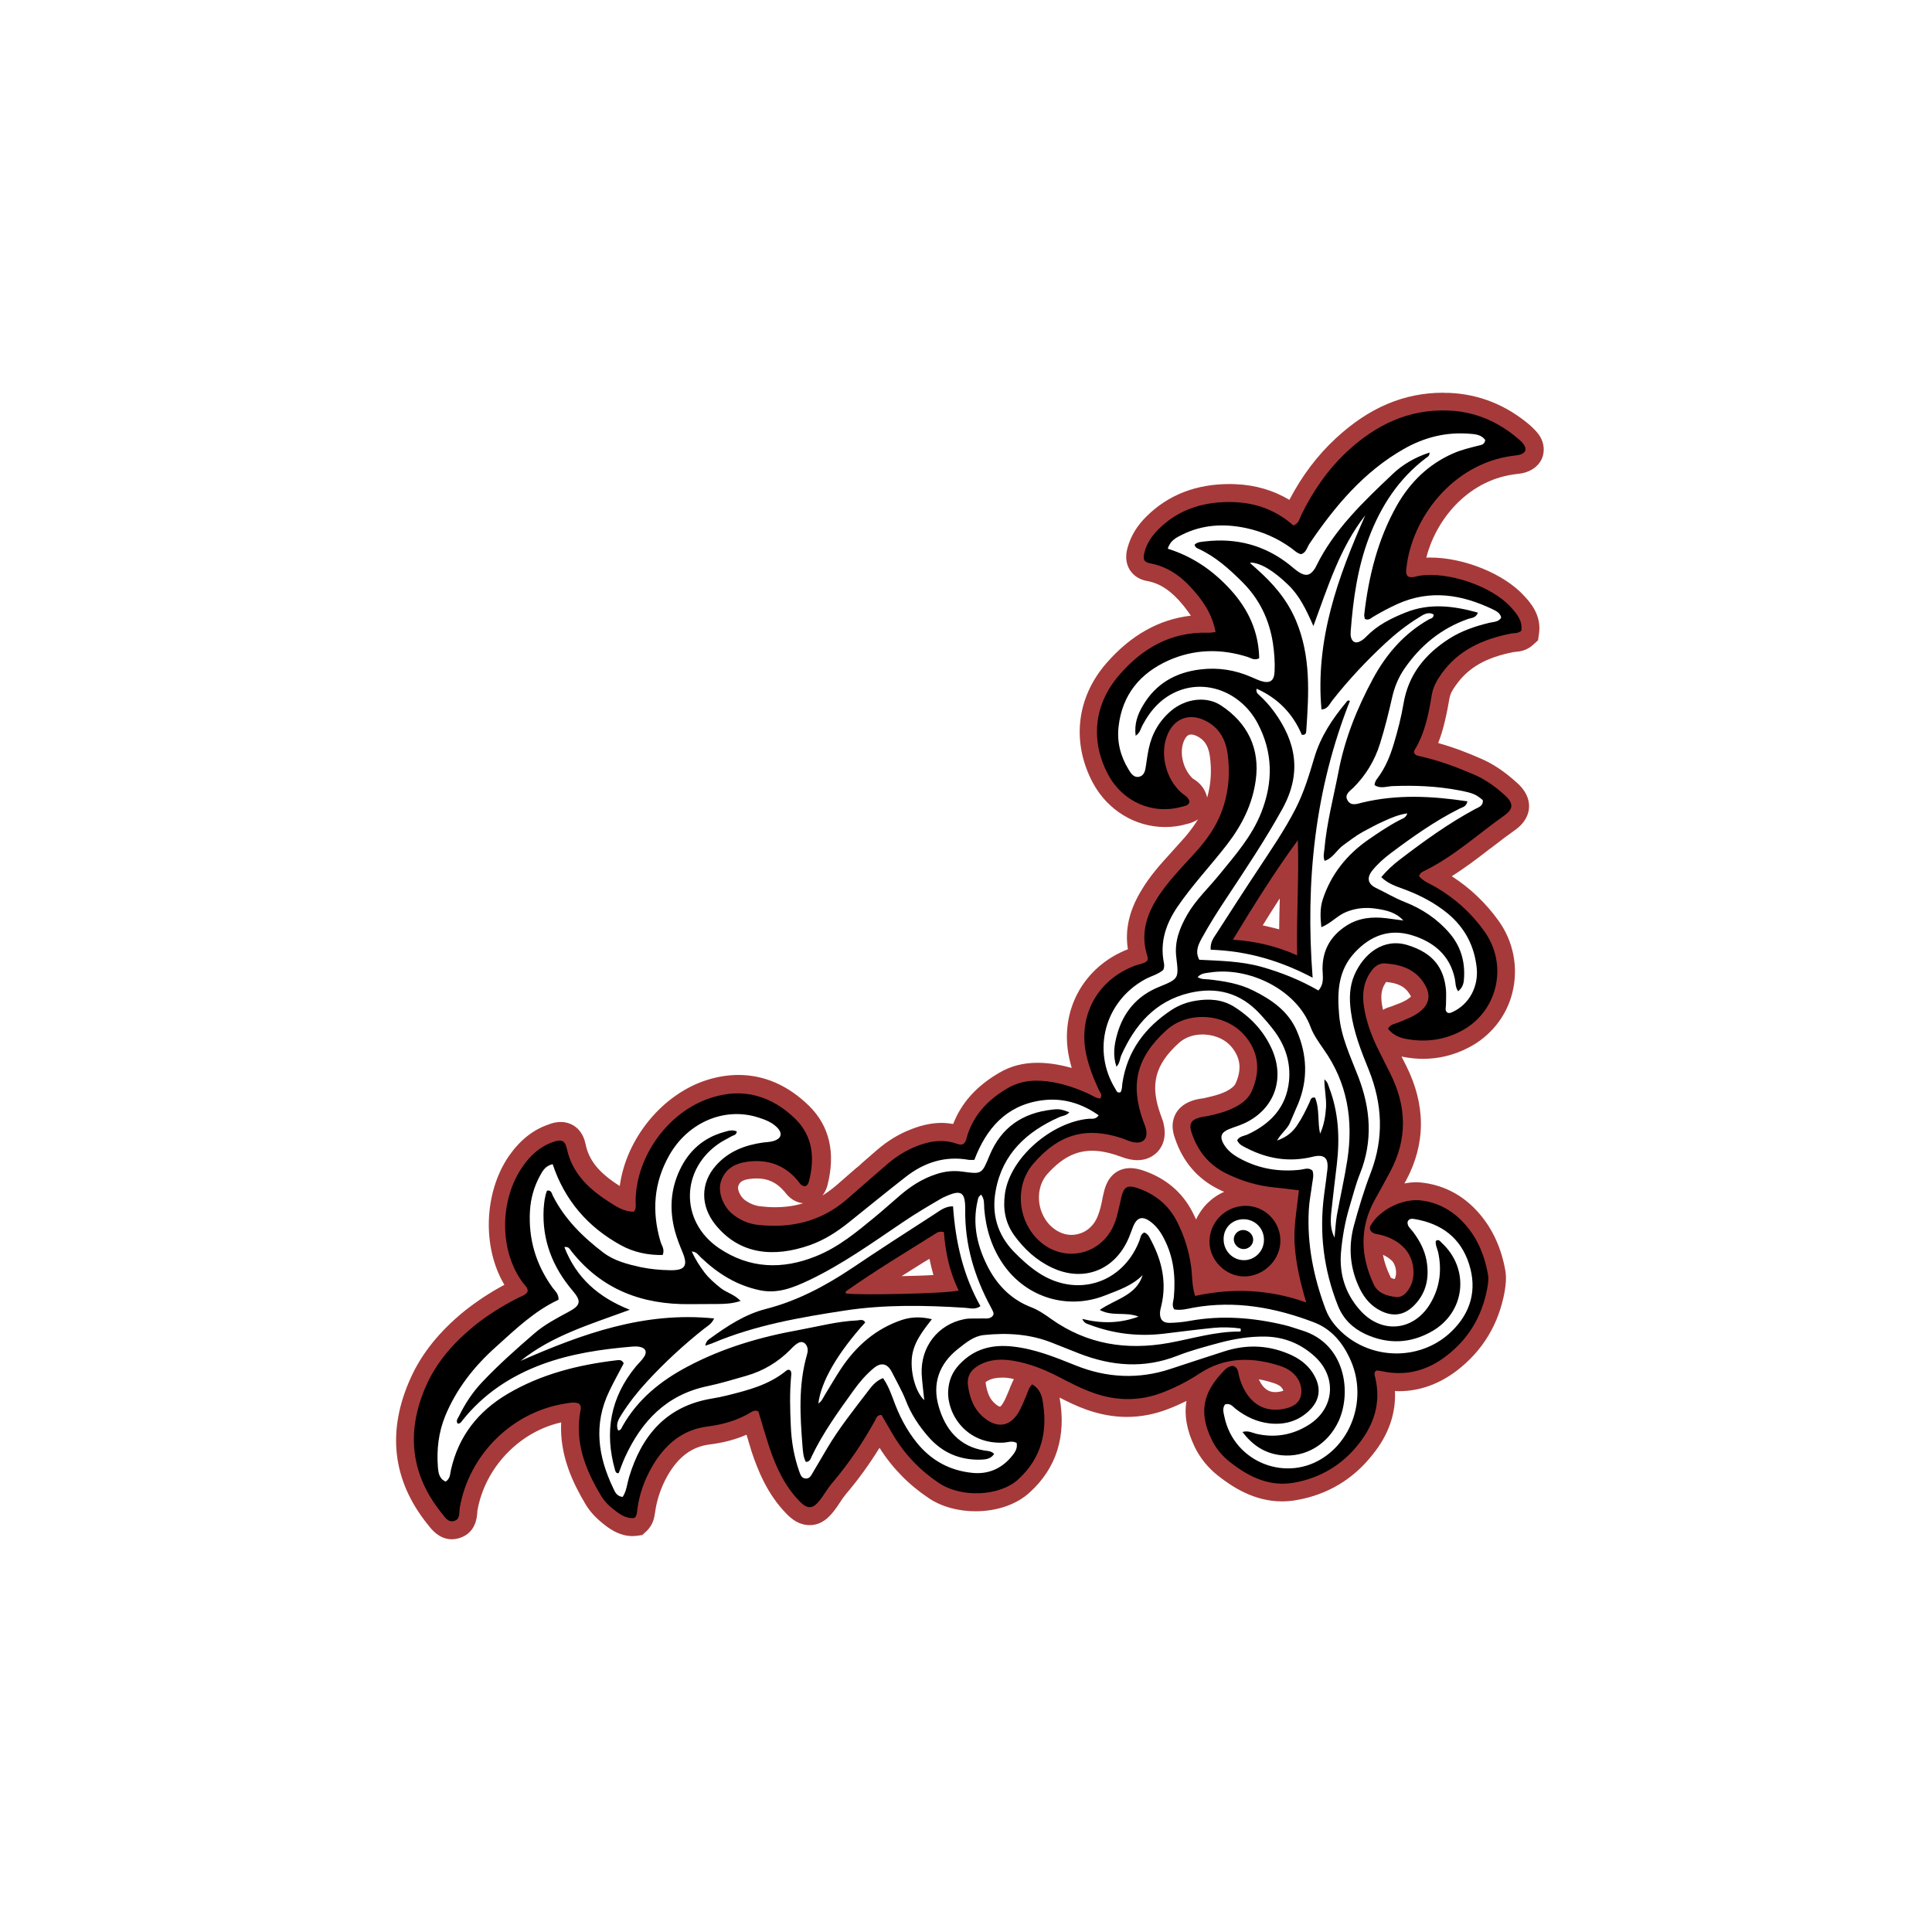 <svg xmlns="http://www.w3.org/2000/svg" xmlns:xlink="http://www.w3.org/1999/xlink" width="500" zoomAndPan="magnify" viewBox="0 0 375 375" height="500" preserveAspectRatio="xMidYMid meet" version="1.0"><defs><clipPath id="e907c1ca0e"><path d="M 76 76.082 L 299.949 76.082 L 299.949 298.832 L 76 298.832 Z M 76 76.082 " clip-rule="nonzero"/></clipPath></defs><path fill="#a63a3a" d="M 251.504 185.965 L 252.359 186.348 L 252.359 185.402 C 252.301 181.414 252.359 177.516 252.449 174.562 L 252.449 174.297 C 252.539 170.457 252.625 166.824 252.508 163.07 L 252.422 161.328 L 251.414 162.719 C 247.164 168.508 243.441 174.414 238.805 182.035 L 238.242 182.891 L 239.277 182.98 C 243.883 183.305 247.664 184.25 251.504 185.965 Z M 245.094 179.613 C 246.098 177.988 247.164 176.273 248.402 174.387 C 248.402 174.445 248.402 174.504 248.402 174.562 C 248.344 176.512 248.312 178.492 248.285 180.383 C 247.25 180.117 246.188 179.848 245.094 179.613 Z M 245.094 179.613 " fill-opacity="1" fill-rule="nonzero"/><path fill="#a63a3a" d="M 207.934 243.918 C 208.555 243.918 209.176 243.859 209.797 243.742 C 213.105 243.062 215.793 240.668 217.004 237.332 C 217.418 236.207 217.684 235.027 217.918 233.875 L 217.977 233.551 C 218.039 233.344 218.066 233.137 218.125 232.961 C 218.156 232.754 218.215 232.574 218.242 232.367 C 218.422 231.602 218.656 231.129 218.953 231.012 C 219.07 230.949 219.219 230.922 219.395 230.922 C 219.66 230.922 220.016 231.012 220.488 231.156 C 223.887 232.281 226.367 234.348 227.875 237.301 C 229.23 239.93 230.176 242.883 230.621 246.074 C 230.711 246.637 230.738 247.195 230.77 247.758 L 230.77 247.816 C 230.855 249.086 230.945 250.387 231.418 251.777 L 231.594 252.277 L 232.156 252.188 C 235.082 251.539 237.977 251.242 240.781 251.242 C 245.066 251.242 249.199 251.984 253.395 253.461 L 254.547 253.844 L 254.164 252.723 C 252.895 248.527 252.242 245.246 251.977 242.086 C 251.77 239.398 252.125 236.68 252.449 234.082 C 252.566 233.195 252.688 232.191 252.773 231.188 L 252.863 230.598 L 251.445 230.418 C 250.059 230.242 248.875 230.094 247.664 229.977 C 244.414 229.652 241.227 228.734 238.211 227.23 C 235.23 225.754 233.133 223.301 231.98 219.934 C 231.715 219.137 231.656 218.605 231.832 218.277 C 232.008 217.953 232.453 217.719 233.25 217.539 C 233.516 217.48 233.75 217.422 234.02 217.395 C 234.105 217.395 234.195 217.363 234.285 217.363 C 234.371 217.332 234.488 217.332 234.578 217.305 C 236.352 216.922 238.242 216.449 239.953 215.562 C 241.727 214.676 242.969 213.465 243.648 211.988 C 245.391 207.91 244.977 204.219 242.379 201 C 240.488 198.637 237.562 197.16 234.371 196.922 C 234.02 196.895 233.723 196.895 233.398 196.895 C 230.562 196.895 227.961 197.867 226.012 199.609 C 220.074 204.988 218.688 210.453 221.316 217.836 C 221.375 218.043 221.434 218.191 221.523 218.367 C 221.551 218.457 221.582 218.516 221.613 218.605 C 221.699 218.84 221.789 219.047 221.816 219.254 L 221.816 219.285 C 221.965 219.816 222.023 220.523 221.613 220.969 C 221.375 221.203 221.02 221.262 220.727 221.262 C 220.488 221.262 220.195 221.234 219.867 221.145 C 219.602 221.086 219.309 220.969 218.984 220.848 C 218.863 220.82 218.777 220.762 218.688 220.73 C 218.391 220.613 218.066 220.496 217.742 220.406 C 215.645 219.758 213.754 219.43 211.953 219.43 C 207.461 219.43 203.68 221.41 200.047 225.633 C 196.414 229.859 196.652 236.504 200.578 240.789 C 202.617 242.766 205.219 243.918 207.934 243.918 Z M 211.98 223.359 C 213.371 223.359 214.875 223.625 216.531 224.156 L 217.27 224.422 L 217.297 224.422 C 217.328 224.422 217.359 224.453 217.387 224.453 C 217.445 224.48 217.504 224.512 217.594 224.512 L 217.652 224.543 C 218.039 224.688 218.449 224.836 218.953 224.953 C 219.574 225.102 220.195 225.191 220.785 225.191 C 222.645 225.191 223.855 224.363 224.566 223.684 C 225.363 222.887 226.543 221.145 225.863 218.16 C 225.777 217.688 225.598 217.246 225.48 216.922 C 225.453 216.832 225.422 216.742 225.391 216.684 L 225.363 216.594 C 225.332 216.535 225.332 216.508 225.305 216.449 C 225.273 216.418 225.273 216.387 225.246 216.328 L 225.246 216.27 C 223.176 210.512 224.18 206.641 228.82 202.445 C 229.973 201.383 231.594 200.793 233.398 200.793 C 233.633 200.793 233.84 200.793 234.078 200.82 C 236.203 201 238.062 201.914 239.188 203.391 C 240.781 205.43 241.02 207.586 239.867 210.215 C 239.629 210.777 239.098 211.25 238.094 211.781 C 236.766 212.461 235.199 212.812 233.75 213.141 L 233.664 213.168 C 233.574 213.199 233.484 213.199 233.426 213.199 L 233.34 213.199 C 232.984 213.258 232.629 213.316 232.215 213.406 C 230.977 213.73 229.203 214.352 228.199 216.184 C 227.43 217.602 227.402 219.223 228.109 221.086 C 229.617 225.488 232.395 228.734 236.352 230.746 C 236.766 230.949 237.18 231.156 237.621 231.336 C 235.199 232.367 233.25 234.32 232.156 236.711 C 231.949 236.238 231.715 235.766 231.477 235.293 C 229.469 231.363 226.191 228.617 221.73 227.141 C 221.168 226.965 220.312 226.727 219.367 226.727 C 218.512 226.727 217.684 226.934 216.973 227.316 C 215.613 228.086 214.73 229.414 214.285 231.305 L 214.227 231.543 C 214.195 231.691 214.168 231.809 214.137 231.957 C 214.078 232.223 213.992 232.516 213.961 232.781 C 213.785 233.727 213.547 234.793 213.164 235.797 C 212.453 237.805 210.949 239.191 209.027 239.578 C 208.672 239.637 208.32 239.695 207.996 239.695 C 206.43 239.695 204.895 238.984 203.68 237.688 C 201.172 234.969 200.965 230.625 203.207 227.969 C 206.016 224.809 208.734 223.359 211.98 223.359 Z M 246.098 245.16 C 244.887 246.398 243.234 247.137 241.578 247.137 L 241.52 247.137 C 238.27 247.137 235.406 244.273 235.375 241.023 C 235.375 239.309 236.027 237.715 237.238 236.504 C 238.418 235.293 240.016 234.613 241.758 234.586 C 245.094 234.613 247.871 237.359 247.93 240.699 C 247.961 242.324 247.281 243.949 246.098 245.16 Z M 246.098 245.16 " fill-opacity="1" fill-rule="nonzero"/><g clip-path="url(#e907c1ca0e)"><path fill="#a63a3a" d="M 82.93 295.789 C 82.988 295.875 83.047 295.938 83.105 295.996 C 83.137 296.023 83.164 296.055 83.164 296.082 C 84.492 297.855 86 298.77 87.652 298.77 C 88.188 298.77 88.719 298.684 89.277 298.504 C 92.379 297.473 92.586 294.488 92.645 293.512 L 92.645 293.426 C 92.645 293.309 92.645 293.277 92.676 293.16 C 94.152 284.859 100.77 277.918 108.922 276.086 C 108.598 282.613 111.285 287.988 113.676 292.008 C 114.562 293.484 115.746 294.754 117.605 296.172 C 118.73 297.027 120.5 298.152 122.746 298.152 C 123.043 298.152 123.367 298.121 123.66 298.094 L 124.664 297.945 L 125.406 297.266 C 126.852 295.965 127.027 294.34 127.117 293.719 L 127.148 293.574 C 127.473 291.152 128.27 288.727 129.57 286.426 C 131.695 282.73 134.297 280.812 137.75 280.367 C 140.379 280.043 142.742 279.422 144.898 278.477 C 145.047 278.949 145.195 279.395 145.312 279.867 C 145.492 280.457 145.699 281.047 145.844 281.641 L 145.844 281.668 L 145.875 281.727 C 147.086 285.359 148.918 290 152.641 293.809 C 153.555 294.754 155.031 296.023 157.129 296.023 C 157.219 296.023 157.277 296.023 157.363 296.023 C 159.492 295.938 160.879 294.547 161.824 293.336 C 162.211 292.863 162.594 292.301 163.035 291.625 C 163.391 291.062 163.773 290.531 164.129 290.086 C 166.492 287.309 168.648 284.355 170.715 281.02 C 173.199 284.949 176.418 288.227 180.285 290.797 C 182.738 292.449 185.957 293.336 189.355 293.336 C 193.52 293.336 197.359 292.008 199.871 289.672 C 205.039 284.977 207.02 278.773 205.66 271.27 C 207.344 272.129 209.086 272.984 210.949 273.633 C 213.547 274.551 216.148 275.023 218.715 275.023 C 221.465 275.023 224.242 274.492 226.898 273.426 C 228.051 272.984 229.172 272.48 230.297 271.922 C 229.824 274.727 230.355 277.621 231.859 280.781 C 232.926 282.996 234.461 284.887 236.441 286.453 C 239.156 288.582 243.41 291.418 248.816 291.418 C 249.793 291.418 250.766 291.328 251.742 291.152 C 257.707 290.086 262.641 287.133 266.391 282.379 C 269.523 278.539 270.969 274.344 270.762 270 C 271 270 271.266 270.031 271.504 270.031 C 275.52 270.031 279.328 268.672 282.844 265.984 C 287.777 262.172 290.879 257.062 292.031 250.801 C 292.238 249.559 292.445 248.141 292.18 246.578 C 291.383 242.176 289.727 238.602 287.188 235.617 C 284.262 232.191 280.629 230.184 276.406 229.594 C 275.902 229.531 275.402 229.473 274.898 229.473 C 274.133 229.473 273.363 229.562 272.594 229.711 L 272.891 229.18 C 276.762 222 276.762 214.469 272.918 206.816 L 272.242 205.488 C 272.152 205.34 272.094 205.223 272.035 205.074 C 273.453 205.371 274.871 205.52 276.227 205.52 C 279.242 205.52 282.164 204.809 284.883 203.422 C 289.254 201.234 292.445 197.277 293.566 192.609 C 294.75 187.824 293.773 182.773 290.879 178.727 C 288.398 175.27 285.355 172.375 281.781 170.07 C 284.293 168.508 286.625 166.734 288.871 164.992 L 289.195 164.754 L 290.172 164.016 C 291.293 163.129 292.562 162.184 293.891 161.238 C 296.137 159.703 296.727 157.961 296.785 156.75 C 296.934 154.121 294.926 152.348 294.277 151.789 C 291.973 149.719 289.727 148.215 287.422 147.238 C 285.266 146.293 282.371 145.113 279.152 144.227 C 280.273 141.359 280.836 138.379 281.34 135.543 C 281.484 134.742 281.871 133.945 282.668 132.883 C 285.059 129.547 288.488 127.598 293.805 126.562 C 293.891 126.562 293.953 126.562 294.07 126.531 L 294.098 126.531 C 294.809 126.473 296.312 126.355 297.613 125.113 L 298.531 124.289 L 298.707 123.105 C 299.297 119.414 296.965 116.875 295.84 115.664 C 292 111.41 284.176 108.219 277.617 108.219 C 277.352 108.219 277.086 108.219 276.848 108.246 C 278.562 101.305 284.469 93.449 293.746 92.09 C 293.773 92.09 293.832 92.09 293.891 92.062 C 293.891 92.062 293.922 92.062 293.922 92.062 C 294.012 92.062 294.07 92.062 294.129 92.031 C 294.129 92.031 294.156 92.031 294.156 92.031 L 294.219 92.031 L 294.363 92 L 294.484 92 C 294.926 91.941 295.516 91.883 296.137 91.676 C 298.383 90.938 299.148 89.461 299.414 88.664 C 299.684 87.836 299.949 86.152 298.676 84.352 C 298.145 83.613 297.555 83.082 296.992 82.551 C 292.387 78.621 287.098 76.496 281.25 76.258 L 280.719 76.258 C 280.629 76.258 280.539 76.258 280.48 76.258 C 280.363 76.258 280.273 76.227 280.156 76.227 C 272.508 76.227 265.711 79.125 259.301 85.059 C 255.699 88.398 252.746 92.297 250.266 97.023 C 247.164 95.164 243.648 94.129 239.809 93.98 C 239.422 93.953 239.008 93.953 238.625 93.953 C 232.129 93.953 226.723 96.078 222.527 100.242 C 220.668 102.074 219.484 104.055 218.863 106.297 C 218.391 107.922 218.539 109.43 219.309 110.641 C 220.047 111.793 221.258 112.562 222.793 112.797 C 225.305 113.301 227.461 114.777 229.734 117.582 C 230.324 118.352 230.797 118.969 231.152 119.504 C 224.949 120.211 219.457 123.312 214.73 128.746 C 208.938 135.422 207.965 144.078 212.102 151.906 C 214.938 157.223 220.312 160.531 226.16 160.531 C 227.609 160.531 229.055 160.324 230.473 159.91 L 230.68 159.852 C 231.094 159.734 231.832 159.527 232.539 159.023 C 231.859 160.148 231.035 161.27 230.059 162.422 L 227.754 164.992 L 227.547 165.227 L 227.52 165.258 C 225.363 167.621 223.148 170.043 221.434 172.996 C 219.16 176.809 218.332 180.5 218.922 184.25 C 210.27 187.617 205.57 196.242 207.523 205.34 C 207.668 206.02 207.848 206.672 208.023 207.289 C 206.961 206.996 206.074 206.789 205.219 206.641 C 203.859 206.406 202.59 206.285 201.379 206.285 C 198.57 206.285 196.121 206.938 193.934 208.234 C 189.531 210.805 186.609 214.055 185.012 218.16 C 184.273 218.043 183.535 217.953 182.77 217.953 C 180.965 217.953 179.074 218.34 177.066 219.105 C 174.617 220.023 172.34 221.379 170.156 223.27 C 169.859 223.535 169.535 223.805 169.238 224.07 C 168.621 224.602 168 225.133 167.41 225.664 C 167.262 225.781 167.113 225.898 166.996 226.047 C 166.699 226.312 166.434 226.551 166.109 226.785 L 164.957 227.789 C 164.188 228.441 163.449 229.121 162.652 229.801 L 162.18 230.211 C 161.352 230.891 160.527 231.512 159.641 232.043 C 160.055 231.512 160.379 230.891 160.586 230.152 C 162.238 223.805 161.027 218.543 156.98 214.586 C 152.934 210.656 148.328 208.648 143.336 208.648 C 141.355 208.648 139.289 208.973 137.219 209.625 C 128.566 212.371 121.535 220.969 120.293 230.211 L 120.176 230.125 C 116.277 227.645 114.328 225.25 113.676 222.148 C 113.441 220.996 112.879 219.344 111.168 218.367 C 110.488 217.984 109.691 217.777 108.863 217.777 C 108.094 217.777 107.297 217.926 106.5 218.25 C 103.457 219.285 100.945 221.293 98.789 224.363 C 93.918 231.453 93.562 242.117 97.902 249.383 C 95.07 250.891 92.5 252.602 90.047 254.551 C 85.262 258.48 81.895 262.676 79.766 267.344 C 75.043 277.68 76.133 287.281 82.93 295.789 Z M 100.887 252.426 C 101.035 252.367 101.184 252.309 101.359 252.219 L 101.391 252.219 C 101.949 251.984 102.602 251.715 103.043 251.008 L 103.16 250.859 L 103.16 250.711 C 103.281 249.887 102.836 249.383 102.543 249.027 L 102.484 248.969 L 102.453 248.941 C 102.395 248.883 102.363 248.852 102.305 248.762 L 102.246 248.676 C 97.699 242.797 97.609 233.137 102.039 226.727 C 103.695 224.363 105.523 222.859 107.711 222.117 C 108.152 221.973 108.508 221.883 108.773 221.883 C 108.891 221.883 109.012 221.914 109.07 221.941 C 109.246 222.059 109.426 222.414 109.543 223.062 C 110.488 227.289 113.059 230.539 117.844 233.578 L 118.051 233.727 C 119.379 234.586 121.004 235.648 122.953 235.648 C 123.012 235.648 123.07 235.648 123.102 235.648 L 123.426 235.648 L 123.602 235.383 C 124.105 234.672 124.074 233.965 124.047 233.434 L 124.047 232.93 C 124.164 224.422 130.309 216.062 138.344 213.465 C 139.996 212.934 141.621 212.668 143.215 212.668 C 147.145 212.668 150.777 214.262 153.969 217.422 C 156.891 220.316 157.75 224.188 156.449 229.031 C 156.391 229.266 156.332 229.387 156.215 229.473 C 155.977 229.445 155.828 229.266 155.562 228.883 C 155.477 228.766 155.387 228.648 155.238 228.5 C 153.051 225.93 150.215 224.602 146.848 224.602 C 146.258 224.602 145.637 224.629 144.988 224.719 C 141.945 225.133 140.086 226.551 139.316 229.09 C 138.609 231.422 139.848 234.555 142.094 236.207 C 143.57 237.301 145.227 237.953 147.027 238.188 C 148.148 238.305 149.242 238.363 150.277 238.363 C 155.859 238.363 160.555 236.652 164.633 233.137 C 165.902 232.043 167.172 230.922 168.383 229.859 L 168.621 229.652 C 169.918 228.5 171.25 227.348 172.605 226.195 C 174.32 224.719 176.238 223.535 178.309 222.77 C 179.875 222.18 181.262 221.883 182.59 221.883 C 183.535 221.883 184.422 222.031 185.34 222.324 L 185.457 222.355 C 185.723 222.445 186.078 222.562 186.461 222.562 C 186.668 222.562 186.875 222.531 187.082 222.445 L 187.168 222.414 L 187.23 222.355 C 187.848 221.914 188.027 221.32 188.172 220.73 C 188.203 220.641 188.234 220.555 188.234 220.465 C 188.262 220.375 188.262 220.316 188.293 220.23 C 189.473 216.594 191.926 213.758 195.766 211.543 C 197.391 210.598 199.191 210.156 201.199 210.156 C 202.145 210.156 203.148 210.246 204.273 210.453 C 206.547 210.863 208.82 211.633 211.301 212.785 C 211.422 212.844 211.566 212.902 211.688 212.992 C 212.16 213.258 212.691 213.555 213.398 213.555 C 213.43 213.555 213.488 213.555 213.488 213.555 L 213.93 213.555 L 214.109 213.285 C 214.73 212.43 214.258 211.691 213.992 211.277 C 213.961 211.25 213.93 211.191 213.93 211.16 C 213.902 211.102 213.871 211.07 213.844 211.012 C 212.66 208.531 211.895 206.375 211.449 204.25 C 209.883 196.98 213.547 190.336 220.605 187.707 C 220.727 187.648 220.871 187.617 220.992 187.59 C 221.109 187.559 221.227 187.531 221.316 187.5 C 221.906 187.352 222.527 187.176 223.059 186.703 L 223.117 186.645 L 223.176 186.555 C 223.441 186.082 223.473 185.609 223.297 185.105 C 222.23 181.801 222.734 178.43 224.859 174.828 C 226.426 172.199 228.523 169.895 230.562 167.648 L 230.855 167.324 C 231.594 166.527 232.395 165.672 233.102 164.844 C 235.613 161.918 237.207 159.145 238.125 156.16 C 239.129 152.91 239.363 149.453 238.832 145.879 C 238.359 142.691 236.883 140.445 234.371 139.145 C 233.277 138.586 232.215 138.289 231.184 138.289 C 230.531 138.289 229.941 138.406 229.352 138.613 C 227.816 139.176 226.602 140.504 225.926 142.305 C 224.445 146.086 225.688 151.109 228.789 153.914 C 228.996 154.121 229.23 154.297 229.41 154.387 C 229.793 154.652 230.117 154.891 230.238 155.273 C 230.148 155.422 229.973 155.48 229.586 155.57 L 229.5 155.598 C 229.469 155.598 229.438 155.598 229.438 155.629 C 229.379 155.629 229.32 155.656 229.293 155.656 C 228.199 155.953 227.105 156.129 226.012 156.129 C 221.641 156.129 217.77 153.707 215.645 149.66 C 212.277 143.309 213.047 136.516 217.742 131.082 C 222.41 125.676 227.695 123.078 233.871 123.078 C 234.078 123.078 234.285 123.078 234.488 123.078 C 234.695 123.078 234.902 123.047 235.109 123.047 L 235.348 123.016 C 235.434 123.016 235.523 122.988 235.672 122.988 C 235.789 122.988 235.906 122.988 236.055 122.957 L 236.676 122.871 L 236.586 122.219 C 235.969 118.852 234.254 116.371 232.867 114.629 C 229.91 111.023 227.016 109.105 223.531 108.426 C 223.09 108.336 222.824 108.219 222.703 108.07 C 222.645 107.98 222.586 107.715 222.793 106.977 C 223.148 105.5 224.004 104.113 225.332 102.812 C 228.789 99.387 233.102 97.703 238.508 97.703 C 238.863 97.703 239.215 97.703 239.57 97.73 C 243.824 97.91 247.547 99.355 250.648 102.074 L 250.676 102.105 L 250.973 102.281 L 251.238 102.191 C 252.391 101.867 252.715 100.953 252.98 100.301 C 253.039 100.156 253.098 100.008 253.16 99.887 L 253.188 99.859 C 255.641 94.898 258.535 90.91 262.051 87.629 C 267.66 82.43 273.598 79.891 280.129 79.891 C 280.453 79.891 280.777 79.891 281.102 79.922 C 285.918 80.156 290.379 81.93 294.277 85.266 C 294.66 85.621 295.016 85.918 295.309 86.301 C 295.488 86.566 295.574 86.805 295.516 86.949 C 295.488 87.07 295.309 87.215 294.984 87.305 C 294.629 87.395 294.277 87.453 293.832 87.484 L 293.773 87.484 C 293.684 87.484 293.625 87.512 293.539 87.512 C 293.449 87.512 293.332 87.543 293.242 87.543 C 281.102 89.312 273.453 100.332 272.387 109.844 L 272.359 109.961 L 272.359 109.992 C 272.301 110.492 272.211 111.203 272.773 111.883 L 272.832 111.941 L 272.98 112 C 273.305 112.176 273.66 112.234 273.984 112.234 C 274.277 112.234 274.543 112.176 274.809 112.117 C 274.898 112.09 274.957 112.09 275.047 112.059 L 275.105 112.059 C 275.254 112 275.402 111.969 275.578 111.969 C 276.227 111.852 276.906 111.82 277.676 111.82 C 283.051 111.82 289.875 114.57 292.887 117.938 C 294.012 119.148 294.895 120.27 294.777 121.746 C 294.512 121.926 294.246 121.953 293.805 121.953 C 293.598 121.953 293.359 121.984 293.125 122.012 C 286.742 123.281 282.371 125.824 279.359 130.02 C 278.59 131.082 277.645 132.559 277.32 134.418 C 276.672 138.348 275.992 141.891 273.984 145.082 L 273.953 145.113 L 273.953 145.141 C 273.863 145.348 273.863 145.555 273.895 145.762 L 273.895 146.027 L 274.012 146.145 C 274.398 146.797 275.016 146.945 275.43 147.031 L 275.461 147.031 L 275.547 147.062 L 275.578 147.062 C 278.68 147.711 281.957 148.832 285.887 150.578 C 287.836 151.402 289.637 152.613 291.617 154.418 C 292.414 155.125 292.801 155.715 292.77 156.129 C 292.738 156.543 292.387 156.957 291.59 157.547 C 289.906 158.758 288.223 160.027 286.949 161.004 L 286.891 161.035 C 283.582 163.574 280.188 166.172 276.406 168.062 C 276.348 168.094 276.289 168.121 276.227 168.184 C 275.754 168.387 275.137 168.715 274.898 169.57 L 274.809 169.867 L 274.988 170.133 L 275.016 170.16 C 275.727 170.988 276.699 171.488 277.559 171.934 C 277.703 172.023 277.824 172.082 277.973 172.141 C 278.09 172.199 278.238 172.258 278.355 172.348 C 282.105 174.531 285.148 177.281 287.66 180.734 C 289.844 183.809 290.613 187.648 289.727 191.25 C 288.84 194.797 286.449 197.75 283.199 199.375 C 281.012 200.438 278.68 201 276.289 201 C 275.164 201 274.012 200.879 272.832 200.645 C 271.77 200.438 270.941 199.996 270.32 199.316 C 270.586 199.078 270.883 198.992 271.234 198.871 C 271.414 198.812 271.621 198.754 271.828 198.637 C 271.945 198.578 272.094 198.52 272.242 198.457 C 272.359 198.398 272.477 198.371 272.566 198.312 L 272.684 198.25 C 273.746 197.809 274.871 197.367 275.875 196.629 C 278.238 194.914 278.648 192.699 277.145 190.219 C 275.488 187.559 272.918 186.23 269.051 185.965 C 268.961 185.965 268.871 185.965 268.812 185.965 C 267.219 185.965 266.215 187.117 265.535 188.148 C 264.266 190.098 263.852 192.434 264.324 195.238 C 264.738 197.777 265.566 200.32 266.863 203.039 C 267.25 203.805 267.633 204.574 268.016 205.34 C 268.195 205.727 268.402 206.109 268.578 206.492 C 268.871 207.055 269.168 207.645 269.434 208.207 C 272.684 214.645 272.684 220.73 269.434 226.816 C 269.168 227.348 268.871 227.879 268.578 228.383 C 268.371 228.766 268.164 229.148 267.957 229.504 C 267.457 230.391 266.953 231.305 266.449 232.223 C 263.555 237.48 263.469 243.152 266.215 249.086 C 267.219 251.242 269.316 251.777 271.031 251.98 C 271.148 251.98 271.234 252.012 271.324 252.012 C 272.477 252.012 273.48 251.305 274.277 249.855 C 275.727 247.344 275.195 243.562 273.125 241.438 C 271.828 240.109 270.23 239.223 268.281 238.719 C 268.133 238.691 267.957 238.66 267.75 238.633 C 267.219 238.543 266.895 238.484 266.656 238.16 C 266.57 237.953 266.629 237.863 266.656 237.805 C 268.105 235.176 271.77 233.137 274.988 233.137 C 275.312 233.137 275.668 233.168 275.961 233.195 C 279.184 233.641 281.871 235.145 284.176 237.832 C 286.242 240.254 287.57 243.211 288.281 246.844 C 288.457 247.816 288.309 248.793 288.16 249.59 C 287.156 254.879 284.559 259.129 280.453 262.262 C 277.734 264.387 274.723 265.453 271.562 265.453 C 270.617 265.453 269.613 265.363 268.637 265.156 C 268.371 265.098 268.133 265.066 267.898 265.039 L 267.84 265.039 C 267.781 265.008 267.691 265.008 267.633 265.008 C 267.574 265.008 267.543 265.008 267.484 264.98 L 267.426 264.98 C 267.309 264.98 267.188 265.008 267.102 265.039 L 266.984 265.066 L 266.836 265.129 L 266.805 265.156 C 266.125 265.746 266.332 266.516 266.422 266.84 C 266.422 266.871 266.422 266.93 266.449 266.957 L 266.449 267.047 C 267.516 271.391 266.512 275.438 263.379 279.422 C 260.277 283.383 256.199 285.832 251.238 286.75 C 250.531 286.867 249.793 286.957 249.082 286.957 C 245.863 286.957 242.73 285.656 239.215 282.852 C 237.711 281.668 236.559 280.223 235.82 278.625 C 233.516 273.754 234.105 270.297 237.859 266.309 C 238.418 265.719 238.863 265.363 239.395 265.305 C 239.719 265.48 239.809 265.746 239.895 266.309 L 239.895 266.367 L 239.984 266.723 C 240.309 268.258 240.961 269.617 241.934 270.918 C 243.383 272.836 245.301 273.812 247.605 273.812 C 248.137 273.812 248.699 273.754 249.258 273.664 C 252.094 273.191 252.98 271.715 253.219 270.562 C 253.602 268.672 252.922 266.84 251.297 265.48 C 250.676 264.949 249.82 264.477 248.875 264.152 C 246.363 263.324 243.973 262.91 241.758 262.91 C 238.359 262.91 235.348 263.828 232.48 265.746 C 230.562 267.016 228.316 268.168 225.656 269.262 C 223.473 270.117 221.199 270.562 218.984 270.562 C 216.887 270.562 214.73 270.18 212.633 269.41 C 210.445 268.613 208.32 267.551 206.281 266.516 L 205.57 266.16 C 202.469 264.566 199.812 263.621 197.211 263.176 C 196.18 263 195.32 262.91 194.465 262.91 C 192.754 262.91 191.246 263.266 189.887 264.035 C 187.938 265.129 187.109 266.723 187.406 268.789 C 187.848 271.805 188.914 273.898 190.805 275.348 C 191.984 276.262 193.137 276.734 194.258 276.734 C 194.496 276.734 194.703 276.707 194.938 276.676 C 196.238 276.441 197.391 275.582 198.305 274.078 C 198.836 273.16 199.281 272.156 199.637 271.27 L 199.902 270.68 C 199.988 270.473 200.078 270.266 200.137 270.117 L 200.168 270.059 C 200.285 269.734 200.402 269.41 200.609 269.113 C 201.258 269.617 201.672 270.355 201.879 271.332 C 203.062 277.562 201.586 282.438 197.391 286.277 C 195.648 287.871 192.754 288.816 189.652 288.816 C 187.051 288.816 184.602 288.168 182.828 286.984 C 179.137 284.535 176.152 281.375 173.906 277.562 C 173.316 276.59 172.754 275.582 172.195 274.637 L 172.047 274.371 L 171.602 273.605 L 171.25 273.605 C 170.098 273.605 169.742 274.402 169.566 274.758 L 169.566 274.816 C 169.535 274.875 169.535 274.906 169.504 274.965 L 169.477 274.992 C 167.023 279.453 164.336 283.383 161.266 287.016 C 160.734 287.637 160.289 288.285 159.875 288.906 C 159.551 289.406 159.195 289.91 158.844 290.383 C 158.25 291.121 157.777 291.504 157.363 291.535 L 157.336 291.535 C 156.953 291.535 156.418 291.211 155.77 290.559 C 152.641 287.34 151.016 283.234 149.949 280.043 C 149.449 278.477 148.945 276.824 148.445 275.109 L 148.414 275.051 C 148.238 274.492 148.059 273.898 147.883 273.34 L 147.793 273.043 L 147.527 272.953 C 147.262 272.836 146.969 272.777 146.703 272.777 C 146.23 272.777 145.875 272.953 145.551 273.133 C 143.215 274.551 140.527 275.406 137.367 275.82 C 132.641 276.41 128.98 279.039 126.145 283.883 C 124.547 286.602 123.574 289.527 123.16 292.539 L 123.16 292.598 C 123.16 292.598 123.16 292.629 123.16 292.629 C 123.16 292.688 123.129 292.746 123.129 292.805 C 123.102 293.16 123.07 293.395 122.922 293.602 C 122.863 293.602 122.805 293.602 122.746 293.602 C 121.742 293.602 120.887 293.039 120.086 292.449 C 118.758 291.477 117.871 290.531 117.25 289.496 C 112.645 281.727 112.734 276.914 113.352 273.605 L 113.352 273.516 C 113.441 273.043 113.59 272.363 113 271.656 L 112.879 271.535 L 112.82 271.508 C 112.406 271.301 111.934 271.211 111.375 271.211 C 110.871 271.211 110.371 271.301 109.898 271.359 L 109.777 271.391 L 109.453 271.449 C 99.113 273.191 90.637 281.668 88.777 292.035 C 88.719 292.332 88.719 292.598 88.719 292.863 C 88.688 293.691 88.629 294.016 88.188 294.164 C 88.066 294.191 87.98 294.223 87.859 294.223 C 87.387 294.223 87.035 293.75 86.621 293.188 C 86.562 293.129 86.355 292.863 86.297 292.773 C 80.418 285.922 79.473 277.945 83.488 269.055 C 85.32 264.949 88.305 261.258 92.586 257.711 C 94.922 255.824 97.668 254.051 100.887 252.426 Z M 147.559 234.141 C 146.523 234.023 145.52 233.609 144.574 232.93 C 143.602 232.191 143.129 230.832 143.273 230.301 C 143.453 229.77 143.688 229.031 145.551 228.824 C 145.992 228.766 146.438 228.734 146.879 228.734 C 149.035 228.734 150.719 229.504 152.168 231.188 C 152.195 231.219 152.227 231.246 152.254 231.277 L 152.285 231.305 C 153.258 232.664 154.469 233.402 155.887 233.551 C 154.176 234.082 152.375 234.32 150.395 234.32 C 149.477 234.32 148.531 234.258 147.559 234.141 Z M 231.801 151.285 C 231.742 151.227 231.656 151.195 231.594 151.168 C 231.594 151.168 231.566 151.168 231.566 151.137 C 231.535 151.137 231.535 151.109 231.508 151.109 C 229.676 149.367 228.879 146.234 229.734 143.988 C 229.852 143.664 230.207 142.867 230.77 142.633 C 230.887 142.602 231.035 142.57 231.184 142.57 C 231.773 142.57 232.363 142.898 232.48 142.957 C 233.426 143.488 234.461 144.316 234.816 146.648 C 235.23 149.543 235.051 152.203 234.312 154.801 C 233.871 152.879 232.688 151.875 231.801 151.285 Z M 268.43 243.562 C 269.109 243.859 269.672 244.242 270.172 244.715 C 270.969 245.543 271.234 247.285 270.703 248.262 C 269.965 248.113 269.906 247.938 269.879 247.848 L 269.879 247.816 C 269.141 246.312 268.668 244.895 268.43 243.562 Z M 270.203 195.297 C 270.113 195.328 270.023 195.355 269.965 195.387 C 269.523 195.504 268.992 195.684 268.43 196.008 C 268.371 195.711 268.312 195.387 268.254 195.062 C 267.957 193.289 268.133 191.988 268.871 190.867 C 268.934 190.75 268.992 190.66 269.051 190.602 C 271.355 190.809 272.715 191.516 273.57 192.906 C 273.688 193.113 273.863 193.348 273.863 193.406 C 273.836 193.496 273.512 193.734 273.391 193.82 C 272.684 194.352 271.707 194.738 270.941 195.004 Z M 244.328 267.727 C 245.273 267.875 246.277 268.141 247.43 268.523 C 247.902 268.703 248.254 268.879 248.492 269.055 C 248.848 269.41 249.051 269.676 249.082 269.941 C 248.965 270 248.727 270.059 248.434 270.117 C 248.109 270.18 247.812 270.207 247.516 270.207 C 246.512 270.207 245.746 269.824 245.035 268.938 C 244.77 268.555 244.535 268.168 244.328 267.727 Z M 196.355 267.578 C 196.504 267.609 196.652 267.668 196.801 267.695 C 196.535 268.141 196.387 268.555 196.238 268.906 L 196.207 268.969 L 196.148 269.055 C 196.121 269.113 196.09 269.203 196.062 269.293 C 196.031 269.352 196.031 269.41 196 269.469 C 195.883 269.734 195.766 270.031 195.676 270.266 C 195.383 270.977 195.055 271.742 194.672 272.363 C 194.406 272.809 194.199 272.984 194.109 273.043 C 193.965 273.016 193.668 272.895 193.254 272.543 C 192.219 271.715 191.629 270.504 191.336 268.555 C 191.305 268.465 191.305 268.348 191.305 268.289 C 191.305 268.289 191.363 268.199 191.746 267.992 C 192.516 267.578 193.344 267.402 194.375 267.402 C 194.969 267.371 195.617 267.43 196.355 267.578 Z M 196.355 267.578 " fill-opacity="1" fill-rule="nonzero"/></g><path fill="#a63a3a" d="M 163.836 251.688 L 164.129 251.688 C 165.047 251.805 167.41 251.836 169.27 251.836 C 174.586 251.836 184.836 251.57 186.254 251.098 L 186.902 250.918 L 186.609 250.238 C 185.043 247.137 184.129 243.504 183.801 239.133 L 183.801 238.66 L 183.328 238.57 C 183.035 238.512 182.797 238.512 182.621 238.512 C 182.059 238.512 181.703 238.691 181.438 238.867 L 181.352 238.926 C 180.109 239.695 178.809 240.523 177.512 241.32 L 177.363 241.406 C 172.871 244.215 168.207 247.109 163.773 250.211 L 163.688 250.297 C 163.449 250.535 163.449 250.949 163.449 250.949 C 163.449 251.125 163.508 251.332 163.629 251.48 Z M 180.406 244.332 C 180.613 245.367 180.879 246.398 181.172 247.492 C 179.609 247.582 177.512 247.641 175 247.699 C 176.18 246.961 177.363 246.223 178.516 245.484 L 179.223 245.039 Z M 180.406 244.332 " fill-opacity="1" fill-rule="nonzero"/><path fill="#000000" d="M 85.676 293.633 C 86.324 294.43 86.945 295.609 88.215 295.199 C 89.398 294.812 89.07 293.512 89.25 292.598 C 91.051 282.406 99.262 274.195 109.426 272.48 C 110.457 272.305 111.52 272.039 112.438 272.48 C 112.879 273.043 112.734 273.488 112.645 273.93 C 111.551 279.957 113.617 285.242 116.633 290.266 C 117.371 291.535 118.465 292.539 119.645 293.395 C 120.68 294.164 121.801 294.812 123.129 294.637 C 123.66 294.164 123.633 293.602 123.691 293.07 C 124.074 290.059 125.078 287.25 126.586 284.652 C 129.008 280.488 132.348 277.504 137.34 276.883 C 140.32 276.5 143.188 275.703 145.785 274.105 C 146.172 273.871 146.582 273.664 147.203 273.961 C 147.855 276.117 148.504 278.391 149.242 280.637 C 150.543 284.594 152.227 288.344 155.18 291.387 C 156.746 292.98 157.75 292.953 159.137 291.18 C 159.992 290.086 160.645 288.875 161.559 287.812 C 164.75 284.062 167.469 280.016 169.859 275.703 C 170.098 275.258 170.184 274.637 171.102 274.637 C 171.781 275.789 172.488 277.062 173.227 278.301 C 175.5 282.199 178.543 285.391 182.324 287.902 C 186.668 290.766 194.051 290.441 197.656 287.133 C 202.266 282.91 203.445 277.594 202.324 271.625 C 202.086 270.414 201.523 269.379 200.344 268.703 C 199.664 269.379 199.516 270.148 199.223 270.828 C 198.75 271.949 198.305 273.102 197.684 274.164 C 196.031 276.883 193.637 277.266 191.098 275.258 C 189.117 273.691 188.262 271.508 187.906 269.086 C 187.613 267.164 188.41 265.867 190.094 264.949 C 192.309 263.738 194.645 263.738 197.035 264.184 C 199.93 264.715 202.617 265.777 205.219 267.105 C 207.523 268.289 209.824 269.527 212.309 270.387 C 216.824 271.98 221.344 271.98 225.777 270.238 C 228.199 269.293 230.531 268.109 232.719 266.664 C 237.738 263.324 243.086 263.355 248.578 265.156 C 249.379 265.422 250.176 265.836 250.797 266.367 C 252.152 267.52 252.863 269.145 252.508 270.859 C 252.152 272.543 250.617 273.219 249.051 273.488 C 246.363 273.961 244.031 273.219 242.316 270.977 C 241.434 269.793 240.84 268.496 240.488 267.047 C 240.309 266.34 240.34 265.48 239.395 265.129 C 238.477 265.098 237.859 265.719 237.297 266.34 C 233.574 270.266 232.629 274.078 235.141 279.336 C 235.969 281.078 237.207 282.586 238.715 283.766 C 242.379 286.66 246.395 288.641 251.211 287.781 C 256.289 286.867 260.543 284.328 263.734 280.25 C 266.715 276.469 268.105 272.215 266.922 267.344 C 266.805 266.898 266.629 266.457 267.07 266.074 C 267.16 266.043 267.219 266.012 267.309 266.012 C 267.691 266.074 268.074 266.102 268.43 266.191 C 273.008 267.137 277.113 265.984 280.746 263.176 C 285.059 259.871 287.66 255.469 288.664 250.121 C 288.84 249.148 288.988 248.172 288.781 247.168 C 288.133 243.711 286.863 240.551 284.559 237.863 C 282.285 235.203 279.477 233.492 275.961 233.02 C 272.359 232.516 267.781 234.762 266.008 237.922 C 265.859 238.188 265.859 238.512 266.008 238.836 C 266.48 239.547 267.277 239.516 268.016 239.695 C 269.758 240.137 271.324 240.934 272.566 242.234 C 274.457 244.184 274.93 247.668 273.629 249.914 C 273.039 250.949 272.211 251.895 270.941 251.746 C 269.168 251.539 267.426 251.039 266.598 249.207 C 264.059 243.742 263.883 238.246 266.836 232.902 C 267.84 231.098 268.844 229.297 269.816 227.465 C 273.246 221.055 273.039 214.703 269.816 208.297 C 268.961 206.582 268.074 204.867 267.25 203.156 C 266.098 200.734 265.18 198.191 264.766 195.535 C 264.383 193.199 264.559 190.957 265.891 188.887 C 266.57 187.824 267.457 186.91 268.844 186.996 C 271.945 187.203 274.723 188.121 276.465 190.957 C 277.824 193.141 277.469 194.973 275.371 196.539 C 274.191 197.395 272.801 197.898 271.441 198.457 C 270.762 198.754 269.938 198.754 269.406 199.668 C 270.203 200.703 271.297 201.293 272.594 201.59 C 276.316 202.359 279.949 201.973 283.348 200.262 C 290.672 196.629 292.887 187.352 288.074 180.707 C 285.531 177.16 282.371 174.324 278.59 172.141 C 277.5 171.52 276.258 171.047 275.43 170.07 C 275.637 169.363 276.168 169.188 276.641 168.949 C 282.254 166.172 286.863 161.918 291.914 158.344 C 293.832 156.988 293.805 155.895 292 154.27 C 290.23 152.676 288.309 151.285 286.094 150.34 C 282.727 148.895 279.27 147.594 275.668 146.797 C 275.223 146.707 274.75 146.648 274.484 146.145 C 274.484 146.027 274.426 145.852 274.484 145.734 C 276.555 142.395 277.293 138.645 277.91 134.863 C 278.176 133.297 278.918 131.996 279.832 130.727 C 283.109 126.148 287.867 124.051 293.211 122.988 C 293.863 122.84 294.602 123.016 295.281 122.426 C 295.574 120.535 294.453 119.176 293.273 117.879 C 289.609 113.773 280.984 110.848 275.461 111.762 C 274.723 111.883 273.984 112.266 273.246 111.852 C 272.832 111.379 272.918 110.816 272.98 110.285 C 274.043 100.48 281.93 90.172 293.301 88.516 C 293.922 88.426 294.543 88.398 295.102 88.223 C 296.137 87.895 296.375 87.188 295.754 86.27 C 295.457 85.828 295.043 85.473 294.629 85.121 C 290.703 81.781 286.211 79.863 281.043 79.684 C 273.391 79.391 267.043 82.492 261.547 87.57 C 257.738 91.117 254.844 95.309 252.566 99.977 C 252.215 100.688 252.125 101.633 251.031 101.984 C 247.812 99.121 243.914 97.613 239.57 97.465 C 233.988 97.258 228.938 98.676 224.859 102.723 C 223.59 103.996 222.586 105.441 222.145 107.184 C 221.789 108.574 221.996 109.105 223.355 109.371 C 227.223 110.109 229.973 112.473 232.332 115.367 C 234.016 117.434 235.406 119.707 235.938 122.691 C 235.199 122.75 234.816 122.84 234.461 122.809 C 227.312 122.605 221.758 125.793 217.238 131.023 C 212.336 136.695 211.598 143.723 215.055 150.281 C 217.891 155.629 223.707 158.199 229.438 156.574 C 230 156.426 230.68 156.367 230.887 155.629 C 230.711 154.684 229.852 154.359 229.23 153.797 C 226.309 151.137 225.125 146.441 226.516 142.836 C 227.816 139.41 230.887 138.258 234.137 139.973 C 236.676 141.301 237.887 143.574 238.27 146.234 C 238.742 149.602 238.566 152.941 237.562 156.25 C 236.586 159.469 234.875 162.184 232.66 164.727 C 229.793 168.004 226.602 171.016 224.328 174.797 C 222.32 178.164 221.434 181.711 222.703 185.578 C 222.793 185.875 222.824 186.172 222.645 186.523 C 222.023 187.059 221.168 187.117 220.371 187.41 C 213.074 190.098 209.207 197.07 210.828 204.633 C 211.363 207.055 212.246 209.328 213.281 211.543 C 213.52 212.047 214.051 212.547 213.578 213.199 C 212.809 213.227 212.246 212.754 211.629 212.461 C 209.324 211.367 206.961 210.539 204.449 210.066 C 201.348 209.508 198.305 209.594 195.527 211.25 C 191.926 213.348 189.117 216.211 187.789 220.289 C 187.582 220.938 187.555 221.676 186.902 222.09 C 186.402 222.266 185.957 222.09 185.543 221.941 C 183.004 221.113 180.555 221.469 178.129 222.387 C 175.945 223.211 174.023 224.422 172.254 225.93 C 169.566 228.234 166.938 230.566 164.277 232.871 C 159.316 237.125 153.496 238.453 147.117 237.746 C 145.402 237.566 143.867 236.918 142.477 235.883 C 140.441 234.406 139.289 231.543 139.906 229.414 C 140.676 226.875 142.656 225.812 145.078 225.488 C 148.887 224.984 152.195 226.047 154.766 229.062 C 155.18 229.562 155.504 230.273 156.332 230.242 C 156.746 230.066 156.891 229.711 157.012 229.328 C 158.191 224.809 157.777 220.496 154.352 217.156 C 149.805 212.727 144.309 211.07 138.105 213.051 C 129.777 215.68 123.484 224.336 123.367 233.078 C 123.367 233.758 123.574 234.465 123.043 235.176 C 121.121 235.234 119.586 234.172 118.078 233.195 C 114.27 230.746 111.078 227.73 110.043 223.035 C 109.691 221.379 109.039 221.086 107.387 221.645 C 104.816 222.531 102.926 224.273 101.418 226.461 C 96.871 233.047 96.898 243.031 101.625 249.148 C 101.98 249.621 102.543 250.004 102.395 250.742 C 101.949 251.449 101.152 251.598 100.504 251.953 C 97.492 253.488 94.625 255.262 91.996 257.387 C 88.098 260.578 84.789 264.301 82.723 268.938 C 78.883 277.621 79.531 285.98 85.676 293.633 Z M 222.23 190.098 C 223.414 189.449 224.801 189.125 225.777 188.27 C 226.043 187.707 225.984 187.234 225.895 186.789 C 225.125 182.832 226.309 179.348 228.465 176.129 C 231.387 171.816 234.992 168.035 238.184 163.898 C 241.047 160.176 243.086 156.16 243.734 151.461 C 244.594 145.32 242.172 140.328 237 136.93 C 234.195 135.07 230.176 135.57 227.344 137.934 C 225.039 139.883 223.59 142.363 222.969 145.32 C 222.734 146.441 222.586 147.594 222.41 148.715 C 222.289 149.574 222.113 150.488 221.168 150.754 C 220.074 151.02 219.516 150.133 219.043 149.336 C 217.477 146.766 216.766 143.988 217.121 140.977 C 217.832 134.863 221.258 130.699 226.75 128.215 C 231.773 125.973 236.973 125.852 242.23 127.535 C 242.848 127.742 243.441 128.246 244.414 127.773 C 244.297 122.664 242.379 118.352 238.863 114.48 C 235.465 110.758 231.566 108.043 226.664 106.504 C 227.164 104.852 228.375 104.32 229.5 103.758 C 233.426 101.809 237.59 101.602 241.816 102.488 C 245.008 103.168 247.93 104.438 250.59 106.359 C 251.211 106.801 251.742 107.391 252.539 107.57 C 253.543 107.273 253.691 106.238 254.191 105.5 C 259.125 98.234 264.707 91.559 272.508 87.129 C 276.406 84.914 280.57 83.848 285.059 84.176 C 286.27 84.262 287.512 84.32 288.281 85.414 C 288.16 86.332 287.48 86.359 286.922 86.508 C 285.297 86.922 283.641 87.305 282.105 87.984 C 277.293 90.082 273.719 93.566 271.148 98.086 C 267.426 104.676 265.652 111.852 264.797 119.297 C 264.766 119.59 264.887 119.887 264.914 120.121 C 265.625 120.477 266.039 120.035 266.449 119.77 C 268.016 118.824 269.641 117.965 271.324 117.199 C 277.645 114.391 283.73 115.395 289.727 118.262 C 290.379 118.586 291.145 118.91 291.383 119.855 C 290.91 120.773 289.844 120.684 289.047 120.891 C 286.359 121.539 283.762 122.426 281.398 123.902 C 276.641 126.918 273.363 130.902 272.418 136.605 C 271.973 139.234 271.297 141.832 270.527 144.402 C 269.816 146.766 268.902 149.012 267.395 151.02 C 267.129 151.375 266.836 151.758 266.805 152.379 C 267.867 153.148 269.109 152.645 270.23 152.586 C 274.602 152.406 278.945 152.586 283.258 153.414 C 286.004 153.945 286.508 154.211 287.809 155.305 C 287.926 156.426 287.008 156.691 286.301 157.047 C 281.102 159.852 276.316 163.309 271.621 166.91 C 270.352 167.887 269.199 168.949 268.105 170.25 C 269.465 171.578 271 172.023 272.477 172.582 C 275.609 173.734 278.504 175.242 281.074 177.367 C 284.352 180.117 286.184 183.629 286.625 187.855 C 287.008 191.547 285.148 194.914 282.02 196.391 C 281.691 196.539 281.34 196.746 280.926 196.539 C 280.395 196.125 280.66 195.562 280.66 195.062 C 280.66 194.059 280.746 193.055 280.66 192.078 C 280.246 187.883 278.207 184.988 273.246 183.453 C 268.488 181.977 264.648 185.168 262.875 189.273 C 261.93 191.488 261.871 193.82 262.199 196.273 C 262.73 200.289 264.176 203.98 265.684 207.676 C 268.34 214.293 268.637 220.906 266.066 227.613 C 264.766 230.98 263.734 234.438 262.789 237.891 C 261.664 242.086 262.02 246.254 263.969 250.211 C 264.887 252.043 266.156 253.52 268.016 254.434 C 270.438 255.645 272.625 255.289 274.516 253.34 C 276.906 250.891 277.469 247.906 276.879 244.629 C 276.492 242.559 275.52 240.758 274.25 239.074 C 273.805 238.484 273.098 238.012 273.215 237.125 C 273.512 236.477 274.07 236.535 274.602 236.621 C 279.801 237.508 283.523 240.254 285.148 245.367 C 286.742 250.359 285.473 254.816 281.75 258.422 C 276.109 263.914 266.984 264.121 260.957 259.043 C 259.363 257.684 258.031 256.09 257.293 254.109 C 254.961 247.875 253.66 241.465 254.043 234.762 C 254.133 233.078 254.488 231.422 254.695 229.738 C 254.812 228.914 255.051 228.086 254.754 227.23 C 254.016 226.52 253.16 226.965 252.359 227.051 C 248.285 227.496 244.414 226.875 240.781 224.926 C 239.48 224.246 238.301 223.391 237.531 222.09 C 236.707 220.672 237 219.816 238.477 219.195 C 239.543 218.75 240.664 218.457 241.699 217.953 C 247.367 215.207 249.438 209.418 246.867 203.629 C 245.273 200.082 242.73 197.395 239.453 195.355 C 237.18 193.969 234.668 193.82 232.129 194.234 C 230.445 194.5 228.848 195.09 227.43 196.008 C 222.262 199.402 218.805 203.98 217.859 210.215 C 217.77 210.805 217.832 211.457 217.504 211.988 C 216.855 212.254 216.707 211.723 216.5 211.367 C 211.895 203.895 214.402 194.41 222.23 190.098 Z M 217.594 220.879 C 218.332 221.113 219.012 221.469 219.75 221.645 C 221.816 222.148 222.91 221.086 222.41 219.047 C 222.289 218.516 222.055 218.043 221.879 217.539 C 219.367 210.539 220.547 205.254 226.398 199.965 C 230.711 196.035 238.211 196.715 241.844 201.293 C 244.387 204.453 244.594 208 243.027 211.664 C 242.379 213.227 241.105 214.203 239.629 214.941 C 237.977 215.797 236.203 216.242 234.402 216.625 C 233.957 216.715 233.484 216.742 233.043 216.859 C 231.121 217.363 230.68 218.133 231.359 220.051 C 232.512 223.449 234.668 226.078 237.887 227.703 C 240.93 229.238 244.148 230.184 247.547 230.508 C 248.992 230.656 250.41 230.832 252.125 231.039 C 251.711 234.82 251.004 238.395 251.328 242.059 C 251.621 245.66 252.449 249.148 253.543 252.809 C 246.453 250.27 239.305 249.945 231.98 251.539 C 231.328 249.621 231.449 247.758 231.211 245.957 C 230.797 242.797 229.852 239.844 228.406 237.008 C 226.75 233.785 224.062 231.691 220.668 230.566 C 218.863 229.977 218.125 230.391 217.684 232.25 C 217.297 233.875 217.004 235.559 216.441 237.152 C 214.02 243.859 205.957 245.484 201.082 240.227 C 197.449 236.297 197.066 229.945 200.551 225.898 C 205.66 219.934 211.008 218.75 217.594 220.879 Z M 86.414 274.844 C 88.598 269.559 92.027 265.215 96.25 261.434 C 100.059 258.008 103.754 254.434 108.418 252.277 C 108.449 251.098 107.711 250.566 107.238 249.914 C 104.02 245.453 102.543 240.492 102.867 234.996 C 103.016 232.574 103.664 230.301 104.816 228.203 C 105.316 227.289 105.82 226.312 107.27 225.961 C 109.602 232.988 114.148 238.219 120.531 241.703 C 122.98 243.062 125.789 243.652 128.625 243.594 C 129.066 242.5 128.445 241.793 128.211 241.023 C 126.469 235.145 126.883 229.504 129.953 224.156 C 133.586 217.805 140.676 214.824 147.145 216.891 C 148.473 217.305 149.773 217.805 150.777 218.781 C 151.961 219.934 151.723 220.996 150.129 221.469 C 149.477 221.676 148.77 221.676 148.09 221.766 C 144.574 222.266 141.414 223.477 138.992 226.195 C 135.922 229.621 135.949 234.082 138.844 237.688 C 143.512 243.504 150.156 244.156 157.219 241.672 C 160.055 240.668 162.562 239.043 164.898 237.152 C 168.531 234.23 172.164 231.277 175.828 228.41 C 179.43 225.605 183.477 224.305 188.086 225.133 C 188.293 225.16 188.527 225.133 189.117 225.133 C 191.422 219.078 195.262 214.617 201.969 213.613 C 206.074 212.992 209.797 214.055 213.254 216.477 C 212.66 217.363 211.895 217.098 211.273 217.156 C 204.184 217.805 196.031 224.66 195.055 231.719 C 194.645 234.672 195.117 237.332 196.859 239.781 C 198.836 242.5 201.23 244.688 204.301 246.105 C 210.121 248.793 215.969 246.723 218.777 240.965 C 219.219 240.078 219.516 239.133 219.898 238.188 C 220.637 236.27 221.73 235.914 223.383 237.184 C 224.508 238.039 225.305 239.164 225.926 240.402 C 227.816 244.008 228.199 247.816 227.844 251.805 C 227.785 252.543 227.371 253.281 227.902 254.141 C 229.145 254.406 230.414 254.051 231.656 253.812 C 239.75 252.367 247.516 253.785 255.078 256.68 C 258.535 258.008 260.75 260.785 262.199 264.121 C 265.062 270.68 262.965 278.598 257.293 282.645 C 249.879 287.961 239.48 283.883 237.652 274.965 C 237.473 274.164 237.238 273.34 237.77 272.602 C 238.805 272.277 239.277 273.016 239.836 273.457 C 241.816 274.992 244 276.027 246.512 276.293 C 249.496 276.59 252.152 275.789 254.281 273.633 C 256.172 271.715 256.438 269.469 255.168 267.105 C 254.191 265.273 252.688 264.004 250.855 263.117 C 246.57 261.082 242.141 260.844 237.652 262.293 C 234.164 263.414 230.648 264.566 227.164 265.719 C 220.992 267.758 214.789 267.461 208.734 265.008 C 204.832 263.445 200.934 261.848 196.68 261.375 C 192.633 260.902 189.117 261.758 186.223 264.832 C 184.836 266.309 184.156 267.934 184.039 269.973 C 183.801 274.434 187.523 280.367 194.762 280.016 C 195.59 279.984 196.414 279.57 197.332 280.074 C 197.566 281.227 196.887 282.082 196.207 282.879 C 194.289 285.094 191.809 286.16 188.852 285.895 C 184.422 285.48 180.82 283.531 178.012 280.102 C 175.945 277.562 174.496 274.727 173.406 271.684 C 172.871 270.266 172.34 268.848 171.395 267.488 C 169.918 268.051 169.094 269.203 168.293 270.266 C 165.605 273.781 162.828 277.266 160.555 281.105 C 159.609 282.703 158.695 284.27 157.75 285.863 C 157.426 286.395 157.16 287.016 156.422 286.984 C 155.562 286.957 155.355 286.219 155.121 285.566 C 154.117 282.73 153.613 279.777 153.496 276.793 C 153.348 273.574 153.258 270.355 153.555 267.137 C 153.586 266.75 153.672 266.367 153.406 266.012 C 153.113 265.777 152.816 265.867 152.578 266.074 C 149.273 268.789 145.254 269.824 141.238 270.828 C 140.203 271.094 139.141 271.301 138.078 271.477 C 129.332 272.953 124.547 278.625 122.098 286.719 C 121.711 288.02 121.625 289.406 120.855 290.559 C 119.676 290.41 119.348 289.555 119.023 288.848 C 116.07 282.703 115.156 276.441 118.258 270.031 C 119.141 268.168 120.148 266.398 121.062 264.625 C 120.707 263.855 120.117 263.977 119.613 264.035 C 112.172 264.922 104.992 266.723 98.465 270.59 C 92.793 273.961 89.012 278.746 87.535 285.273 C 87.359 286.039 87.418 286.984 86.504 287.578 C 85.262 287.043 85.086 285.895 84.996 284.77 C 84.73 281.375 85.113 278.066 86.414 274.844 Z M 86.414 274.844 " fill-opacity="1" fill-rule="nonzero"/><path fill="#000000" d="M 217.652 204.809 C 220.312 198.871 224.27 194.293 230.887 192.727 C 236.145 191.488 240.754 192.699 244.504 196.746 C 245.539 197.867 246.543 199.02 247.457 200.262 C 249.523 203.098 250.531 206.285 250.203 209.773 C 249.703 214.852 246.691 218.07 242.23 220.168 C 241.52 220.496 240.574 220.523 240.133 221.32 C 240.516 222.207 241.254 222.473 241.934 222.828 C 246.039 224.953 250.293 225.633 254.844 224.512 C 257.059 223.98 257.883 224.777 257.648 226.992 C 257.473 228.59 257.234 230.184 257.027 231.777 C 256.023 239.223 256.91 246.43 259.688 253.43 C 260.691 255.969 262.523 257.773 264.973 258.926 C 269.375 260.961 273.746 260.816 277.973 258.391 C 284.441 254.672 285.324 246.281 279.832 241.23 C 279.535 240.965 279.27 240.434 278.68 240.875 C 278.59 241.645 278.977 242.352 279.152 243.09 C 279.863 246.43 279.508 249.648 277.824 252.66 C 274.691 258.363 268.195 259.129 263.91 254.227 C 261.164 251.098 259.953 247.375 260.277 243.18 C 260.543 240.109 261.074 237.094 261.961 234.172 C 262.609 232.043 263.141 229.859 263.969 227.82 C 266.512 221.469 266.039 215.207 263.645 209.004 C 262.137 205.074 260.277 201.266 259.922 196.98 C 259.539 192.551 259.688 188.328 263.055 184.781 C 266.156 181.504 269.816 180.234 274.07 181.531 C 278.207 182.805 281.398 185.344 282.371 189.922 C 282.551 190.691 282.43 191.578 283.023 192.402 C 283.996 191.637 284.145 190.66 284.176 189.715 C 284.352 186.523 283.496 183.66 281.398 181.18 C 279.004 178.371 276.02 176.395 272.625 175.062 C 270.676 174.297 268.934 173.234 267.07 172.348 C 265.504 171.578 265.238 170.398 266.332 169.008 C 267.336 167.738 268.547 166.676 269.816 165.699 C 274.102 162.48 278.473 159.379 283.289 156.957 C 283.82 156.691 284.617 156.602 284.824 155.539 C 277.941 154.504 271.207 154.152 264.441 155.777 C 263.379 156.043 262.227 156.516 261.547 155.332 C 260.898 154.211 262.02 153.531 262.699 152.879 C 265.121 150.457 266.836 147.621 267.867 144.316 C 268.785 141.391 269.523 138.406 270.203 135.422 C 270.645 133.387 271.441 131.465 272.625 129.754 C 275.727 125.262 279.742 121.984 284.914 120.152 C 285.562 119.914 286.449 120.004 286.863 118.91 C 282.105 117.582 277.469 117.02 272.832 118.883 C 270.023 120.004 267.367 121.332 265.238 123.52 C 264.887 123.902 264.441 124.258 263.969 124.496 C 263.141 124.938 262.465 124.613 262.227 123.695 C 262.137 123.344 262.137 122.93 262.168 122.543 C 262.641 116.34 263.496 110.199 265.711 104.348 C 268.047 98.203 271.5 92.887 276.82 88.871 C 277.113 88.664 277.5 88.516 277.469 87.836 C 274.691 88.754 272.242 90.141 270.23 92.09 C 264.621 97.406 258.977 102.754 255.492 109.844 C 255.402 110.051 255.285 110.258 255.168 110.434 C 254.281 111.734 253.426 111.91 252.066 111.023 C 251.445 110.609 250.855 110.078 250.266 109.605 C 245.449 105.797 239.953 104.379 233.898 105.086 C 233.191 105.176 232.395 105.176 231.859 105.738 C 231.98 106.211 232.246 106.359 232.539 106.477 C 235.879 108.012 238.535 110.375 241.105 112.945 C 244.445 116.254 246.363 120.242 247.074 124.848 C 247.34 126.68 247.488 128.512 247.398 130.344 C 247.309 132.234 246.453 132.734 244.621 132.145 C 244.031 131.938 243.5 131.672 242.938 131.438 C 239.777 130.047 236.469 129.516 233.043 129.93 C 228.199 130.492 224.301 132.707 221.816 136.988 C 220.812 138.672 220.133 140.535 220.43 142.809 C 221.316 142.219 221.406 141.418 221.758 140.77 C 223.383 137.699 225.629 135.246 228.965 134.004 C 234.637 131.91 241.02 134.625 244.09 140.355 C 247.102 146.027 247.133 151.789 244.828 157.664 C 242.996 162.332 239.75 165.996 236.648 169.805 C 234.578 172.348 232.129 174.621 230.473 177.484 C 228.996 180.055 227.934 182.715 228.316 185.785 C 228.82 189.98 228.82 189.98 224.918 191.578 C 220.637 193.32 217.977 196.539 216.797 200.91 C 216.266 202.859 215.969 204.898 216.707 207.055 C 217.387 206.316 217.359 205.488 217.652 204.809 Z M 261.52 225.133 C 260.957 228.766 260.129 232.34 259.48 235.941 C 259.242 237.359 259.184 238.809 259.035 240.227 C 258.18 238.57 258.238 236.859 258.418 235.117 C 258.742 232.074 259.125 229.031 259.48 225.988 C 260.07 220.906 259.836 215.914 257.973 211.07 C 257.797 210.57 257.707 210.039 257.059 209.508 C 257.059 211.426 257.473 213.141 257.383 214.91 C 257.266 216.656 257 218.367 256.23 220.051 C 255.699 217.746 256.172 215.266 255.254 213.051 C 254.398 212.875 254.371 213.582 254.164 213.996 C 253.453 215.531 252.715 217.039 251.77 218.426 C 250.914 219.695 249.852 220.672 247.871 221.379 C 248.785 219.816 249.938 219.078 250.41 217.867 C 250.914 216.656 251.445 215.473 251.949 214.293 C 253.926 209.508 253.719 204.691 251.68 200.023 C 250.027 196.242 246.809 194.027 243.234 192.254 C 240.516 190.898 237.562 190.426 234.578 190.098 C 233.93 190.039 233.219 190.129 232.453 189.656 C 233.16 188.887 234.02 188.887 234.785 188.77 C 242.438 187.559 251.711 192.137 254.371 199.316 C 254.961 200.91 255.965 202.27 256.91 203.656 C 261.547 210.184 262.699 217.422 261.52 225.133 Z M 233.277 182.094 C 234.758 179.406 236.379 176.836 238.094 174.266 C 241.844 168.594 245.625 162.953 248.934 156.957 C 252.688 150.105 251.621 144.047 247.281 138.113 C 246.422 136.93 245.449 135.867 244.355 134.863 C 244.09 134.625 243.766 134.359 243.914 133.68 C 248.168 135.57 251.004 138.645 252.688 142.633 C 253.484 142.691 253.512 142.246 253.543 141.891 C 254.043 134.625 254.488 127.418 251.535 120.418 C 249.793 116.312 247.043 113.18 243.793 110.316 C 243.441 110.02 243.117 109.727 242.762 109.398 C 242.703 109.371 242.703 109.254 242.703 109.191 C 244.68 109.223 247.25 110.816 250.027 113.508 C 252.242 115.633 253.512 118.293 254.93 121.512 C 257.797 113.742 260.102 106.27 265.004 100.008 C 259.688 112 255.285 124.141 256.496 137.699 C 257.738 137.668 258.09 136.574 258.652 135.895 C 261.785 131.91 265.238 128.246 268.961 124.789 C 270.941 122.957 273.039 121.305 275.344 119.887 C 276.199 119.355 277.113 118.645 278.266 119.266 C 278.297 119.977 277.734 120.035 277.379 120.211 C 272.566 122.93 269.078 126.945 266.48 131.762 C 263.41 137.461 261.016 143.398 259.805 149.777 C 258.828 154.801 257.5 159.793 257.059 164.902 C 257 165.582 256.762 166.262 257.117 167.09 C 258.711 166.586 259.422 165.02 260.66 164.105 C 261.902 163.219 263.113 162.246 264.441 161.508 C 265.859 160.738 267.277 159.969 268.754 159.32 C 270.113 158.699 271.531 158.109 273.156 157.871 C 272.891 158.758 272.242 158.879 271.738 159.145 C 269.551 160.266 267.516 161.652 265.504 163.043 C 261.371 165.938 258.355 169.719 256.762 174.531 C 256.199 176.215 256.262 177.988 256.469 179.969 C 258.355 179.23 259.598 177.664 261.371 176.984 C 263.289 176.215 265.238 176.07 267.25 176.395 C 269.109 176.688 270.941 177.074 272.387 178.668 C 271.297 178.52 270.172 178.371 269.078 178.227 C 266.363 177.898 263.734 178.137 261.34 179.672 C 258.27 181.652 256.672 184.43 256.703 188.121 C 256.703 189.449 257.117 190.867 255.906 192.254 C 252.422 190.246 248.699 188.742 244.801 187.648 C 240.84 186.555 236.793 186.496 232.777 186.289 C 231.922 184.664 232.602 183.336 233.277 182.094 Z M 233.277 182.094 " fill-opacity="1" fill-rule="nonzero"/><path fill="#000000" d="M 89.781 275.672 C 93.855 270.562 99.086 267.105 105.172 264.832 C 110.844 262.734 116.719 261.879 122.688 261.375 C 123.129 261.348 123.602 261.316 124.074 261.406 C 125.285 261.613 125.672 262.352 125.02 263.355 C 124.578 264.062 123.926 264.625 123.395 265.273 C 118.492 271.242 117.281 277.945 119.379 285.332 C 119.469 285.625 119.555 285.922 119.941 285.953 C 120 285.922 120.117 285.922 120.117 285.863 C 120.5 284.859 120.855 283.855 121.297 282.879 C 124.52 275.82 129.391 270.711 137.309 269.055 C 139.848 268.523 142.359 267.758 144.84 267.047 C 148.148 266.102 151.016 264.387 153.438 261.938 C 153.852 261.492 154.293 261.051 154.824 260.727 C 155.594 260.223 156.332 260.547 156.656 261.406 C 156.863 261.938 156.773 262.469 156.625 262.973 C 154.941 268.848 155.297 274.785 155.77 280.754 C 155.859 281.785 155.918 282.852 156.422 283.766 C 157.277 283.707 157.336 283.086 157.57 282.645 C 159.758 278.066 162.742 273.961 165.695 269.852 C 166.816 268.289 168.059 266.84 169.535 265.602 C 171.043 264.328 172.281 264.625 173.168 266.426 C 174.055 268.199 175.059 269.914 175.797 271.773 C 176.801 274.434 178.367 276.793 180.258 278.949 C 182.914 281.965 186.254 283.383 190.211 283.324 C 191.215 283.293 192.309 283.234 192.961 282.199 C 192.367 281.609 191.719 281.641 191.129 281.551 C 186.164 280.781 183.477 277.414 182.207 273.016 C 180.906 268.582 182.266 264.715 185.988 261.789 C 187.496 260.609 189 259.336 190.98 259.129 C 195.527 258.656 199.988 258.926 204.301 260.668 C 206.016 261.348 207.727 262.027 209.441 262.703 C 215.734 265.156 222.023 265.688 228.465 263.176 C 231.152 262.113 233.988 261.375 236.793 260.609 C 239.602 259.871 242.496 259.398 245.418 259.426 C 249.172 259.457 252.48 260.785 255.227 263.324 C 259.57 267.344 259.008 273.457 253.984 276.59 C 250.883 278.539 247.457 279.129 243.855 278.301 C 243.086 278.125 242.316 277.621 241.164 277.945 C 243.176 280.605 245.598 282.141 248.727 282.465 C 253.453 282.938 257.738 280.309 259.805 275.879 C 262.402 270.266 261.164 260.785 252.656 258.215 C 251.477 257.859 250.324 257.418 249.141 257.152 C 243.117 255.734 237.059 255.262 230.918 256.383 C 229.645 256.621 228.316 256.738 227.047 256.77 C 225.688 256.797 225.098 256.09 225.156 254.758 C 225.188 254.316 225.305 253.844 225.422 253.398 C 226.457 249 225.57 244.895 223.531 240.965 C 223.176 240.316 222.941 239.547 222.113 239.223 C 221.344 239.547 221.375 240.344 221.109 240.934 C 217.859 249.148 208.969 251.922 201.586 247.051 C 199.84 245.898 198.305 244.508 196.859 243.031 C 193.578 239.664 192.398 235.59 193.285 230.98 C 194.613 223.922 199.281 219.668 205.543 216.859 C 206.191 216.566 207.02 216.566 207.551 215.887 C 206.043 215.324 205.633 215.207 204.184 215.383 C 198.453 216.035 194.316 218.84 192.074 224.273 C 190.566 227.938 190.566 227.938 186.785 227.406 C 185.074 227.172 183.418 227.348 181.793 227.879 C 179.105 228.734 176.801 230.211 174.703 232.016 C 173.078 233.402 171.484 234.852 169.832 236.207 C 166.285 239.133 162.742 242.086 158.398 243.828 C 151.84 246.488 145.461 246.254 139.555 242.266 C 131.875 237.066 132.082 226.758 139.879 221.734 C 140.527 221.32 141.238 220.996 141.887 220.613 C 142.301 220.348 142.98 220.348 143.008 219.609 C 142.152 219.223 141.355 219.488 140.527 219.727 C 136.512 220.848 133.676 223.391 131.934 227.109 C 130.16 230.863 129.926 234.793 130.957 238.777 C 131.34 240.254 131.902 241.672 132.492 243.09 C 133.586 245.719 132.938 246.605 130.07 246.547 C 128.152 246.52 126.23 246.34 124.371 245.957 C 121.832 245.395 119.262 244.746 117.133 243.152 C 113.145 240.109 109.602 236.652 107.297 232.074 C 107.09 231.66 107.031 230.949 106.176 231.098 C 105.73 232.223 105.613 233.434 105.523 234.645 C 105.199 240.699 107.238 245.898 111.109 250.477 C 112.91 252.574 112.734 253.371 110.281 254.672 C 107.977 255.91 105.672 257.121 103.695 258.836 C 100.207 261.848 96.781 264.891 93.621 268.23 C 91.762 270.18 90.285 272.422 89.102 274.844 C 88.895 275.289 88.422 275.73 88.836 276.32 C 89.398 276.352 89.543 275.938 89.781 275.672 Z M 189.77 232.988 C 189.828 232.754 189.859 232.547 189.977 232.34 C 190.035 232.223 190.184 232.133 190.418 231.867 C 191.129 232.723 190.98 233.699 191.039 234.613 C 191.363 238.57 192.516 242.266 194.82 245.543 C 199.309 251.895 207.285 254.316 214.551 251.422 C 217.094 250.418 219.75 249.559 221.789 247.492 C 220.547 251.48 216.531 252.129 213.457 254.258 C 215.883 255.586 218.449 254.551 220.992 255.555 C 217.27 256.914 213.754 256.914 210.062 256 C 210.445 256.855 211.008 256.945 211.48 257.121 C 216.148 258.895 220.961 259.457 225.926 258.863 C 229.113 258.48 232.305 258.066 235.496 257.742 C 237.297 257.566 239.098 257.625 240.781 257.859 C 240.898 258.305 240.84 258.453 240.633 258.453 C 235.906 258.422 231.418 259.84 226.84 260.668 C 218.629 262.145 211.008 260.934 204.094 256.059 C 202.855 255.172 201.586 254.285 200.137 253.727 C 196.445 252.309 193.816 249.707 191.953 246.312 C 189.738 242.145 188.645 237.746 189.77 232.988 Z M 122.242 254.227 C 116.07 251.777 111.848 247.996 109.543 242.059 C 110.398 241.91 110.605 242.473 110.902 242.855 C 116.777 250.297 124.637 253.254 133.91 253.133 C 135.684 253.105 137.426 253.133 139.199 253.105 C 140.645 253.105 142.094 253.047 143.746 252.516 C 142.566 251.242 141.031 250.918 139.879 250.004 C 138.727 249.086 137.633 248.141 136.746 246.992 C 135.832 245.781 135.004 244.508 134.266 242.914 C 135.27 242.973 135.566 243.652 136.039 244.066 C 139.316 247.195 142.98 249.5 147.527 250.445 C 151.016 251.156 153.996 249.914 157.012 248.496 C 163.539 245.395 169.387 241.172 175.355 237.152 C 177.719 235.559 180.141 234.113 182.59 232.695 C 182.855 232.547 183.121 232.398 183.418 232.281 C 186.578 230.832 187.375 231.336 187.348 234.793 C 187.258 241.555 189.117 247.789 192.309 253.695 C 192.488 254.02 192.664 254.375 192.812 254.73 C 192.871 254.848 192.812 255.023 192.812 255.23 C 192.281 256.117 191.363 255.883 190.566 255.91 C 189.414 255.969 188.262 255.824 187.141 256.059 C 182.059 257.062 178.664 261.434 178.898 266.691 C 178.988 268.348 179.223 270 179.402 271.773 C 177.777 270.297 176.742 266.664 176.98 263.711 C 177.215 260.754 178.957 258.512 180.879 256.059 C 178.691 255.527 176.832 255.617 175.027 256.207 C 169.977 257.918 166.168 261.258 163.242 265.66 C 162.152 267.312 161.145 269.055 160.113 270.738 C 159.758 271.301 159.551 271.949 158.844 272.422 C 159.344 268.168 162.562 262.645 167.941 256.68 C 167.555 255.969 166.875 256.266 166.316 256.297 C 162.535 256.473 158.902 257.445 155.207 258.125 C 147.617 259.484 140.32 261.613 133.469 265.246 C 128.211 268.023 123.75 271.625 120.797 276.883 C 120.621 277.207 120.531 277.621 119.969 277.652 C 119.469 276.441 120.059 275.465 120.68 274.492 C 122.125 272.215 123.781 270.117 125.609 268.141 C 129.039 264.418 132.758 260.992 136.719 257.859 C 137.367 257.359 138.137 256.973 138.609 255.91 C 125.078 254.523 113 258.895 101.035 264.152 C 107.18 259.219 114.562 257.062 122.242 254.227 Z M 122.242 254.227 " fill-opacity="1" fill-rule="nonzero"/><path fill="#000000" d="M 241.551 247.758 C 245.359 247.73 248.609 244.449 248.52 240.699 C 248.461 237.008 245.418 234.023 241.727 234.051 C 237.859 234.082 234.727 237.215 234.758 241.082 C 234.785 244.656 237.945 247.789 241.551 247.758 Z M 241.312 236.652 C 243.59 236.621 245.391 238.453 245.332 240.727 C 245.301 242.914 243.5 244.656 241.371 244.598 C 239.246 244.566 237.531 242.797 237.504 240.609 C 237.445 238.395 239.098 236.68 241.312 236.652 Z M 241.312 236.652 " fill-opacity="1" fill-rule="nonzero"/><path fill="#000000" d="M 254.781 189.773 C 253.336 170.988 255.254 153.148 262.02 136.043 C 261.664 135.867 261.488 136.043 261.371 136.223 C 258.652 139.469 256.32 142.957 255.109 147.062 C 254.105 150.43 253.098 153.797 251.477 156.957 C 249.379 161.062 246.777 164.844 244.266 168.656 C 241.52 172.789 238.832 176.984 236.145 181.148 C 235.582 182.004 234.875 182.863 234.992 184.34 C 241.758 184.574 248.168 186.289 254.781 189.773 Z M 251.918 163.07 C 252.152 170.426 251.621 177.691 251.77 185.434 C 247.723 183.629 243.824 182.715 239.305 182.391 C 243.5 175.477 247.457 169.156 251.918 163.07 Z M 251.918 163.07 " fill-opacity="1" fill-rule="nonzero"/><path fill="#000000" d="M 136.895 261.199 C 137.574 260.961 137.988 260.844 138.402 260.668 C 146.582 257.211 155.297 255.703 163.98 254.375 C 171.723 253.195 179.547 253.34 187.348 253.844 C 188.293 253.902 189.297 254.258 190.301 253.52 C 186.902 247.465 185.457 240.965 184.984 234.141 C 183.477 234.141 182.504 234.938 181.5 235.59 C 176.035 239.105 170.57 242.648 165.164 246.281 C 160.023 249.707 154.617 252.543 148.621 254.078 C 144.605 255.113 141.238 257.328 137.93 259.723 C 137.574 259.988 137.043 260.254 136.895 261.199 Z M 164.188 250.652 C 169.859 246.637 175.828 243.062 181.703 239.371 C 182.031 239.164 182.355 238.984 183.211 239.133 C 183.508 243.062 184.305 246.902 186.078 250.477 C 184.395 251.066 166.875 251.449 164.219 251.066 C 164.188 251.008 164.16 250.918 164.16 250.859 C 164.129 250.801 164.16 250.711 164.188 250.652 Z M 164.188 250.652 " fill-opacity="1" fill-rule="nonzero"/><path fill="#000000" d="M 241.492 242.441 C 242.523 242.383 243.352 241.465 243.234 240.434 C 243.117 239.43 242.141 238.66 241.105 238.75 C 240.16 238.867 239.422 239.695 239.48 240.641 C 239.543 241.672 240.488 242.5 241.492 242.441 Z M 241.492 242.441 " fill-opacity="1" fill-rule="nonzero"/></svg>
